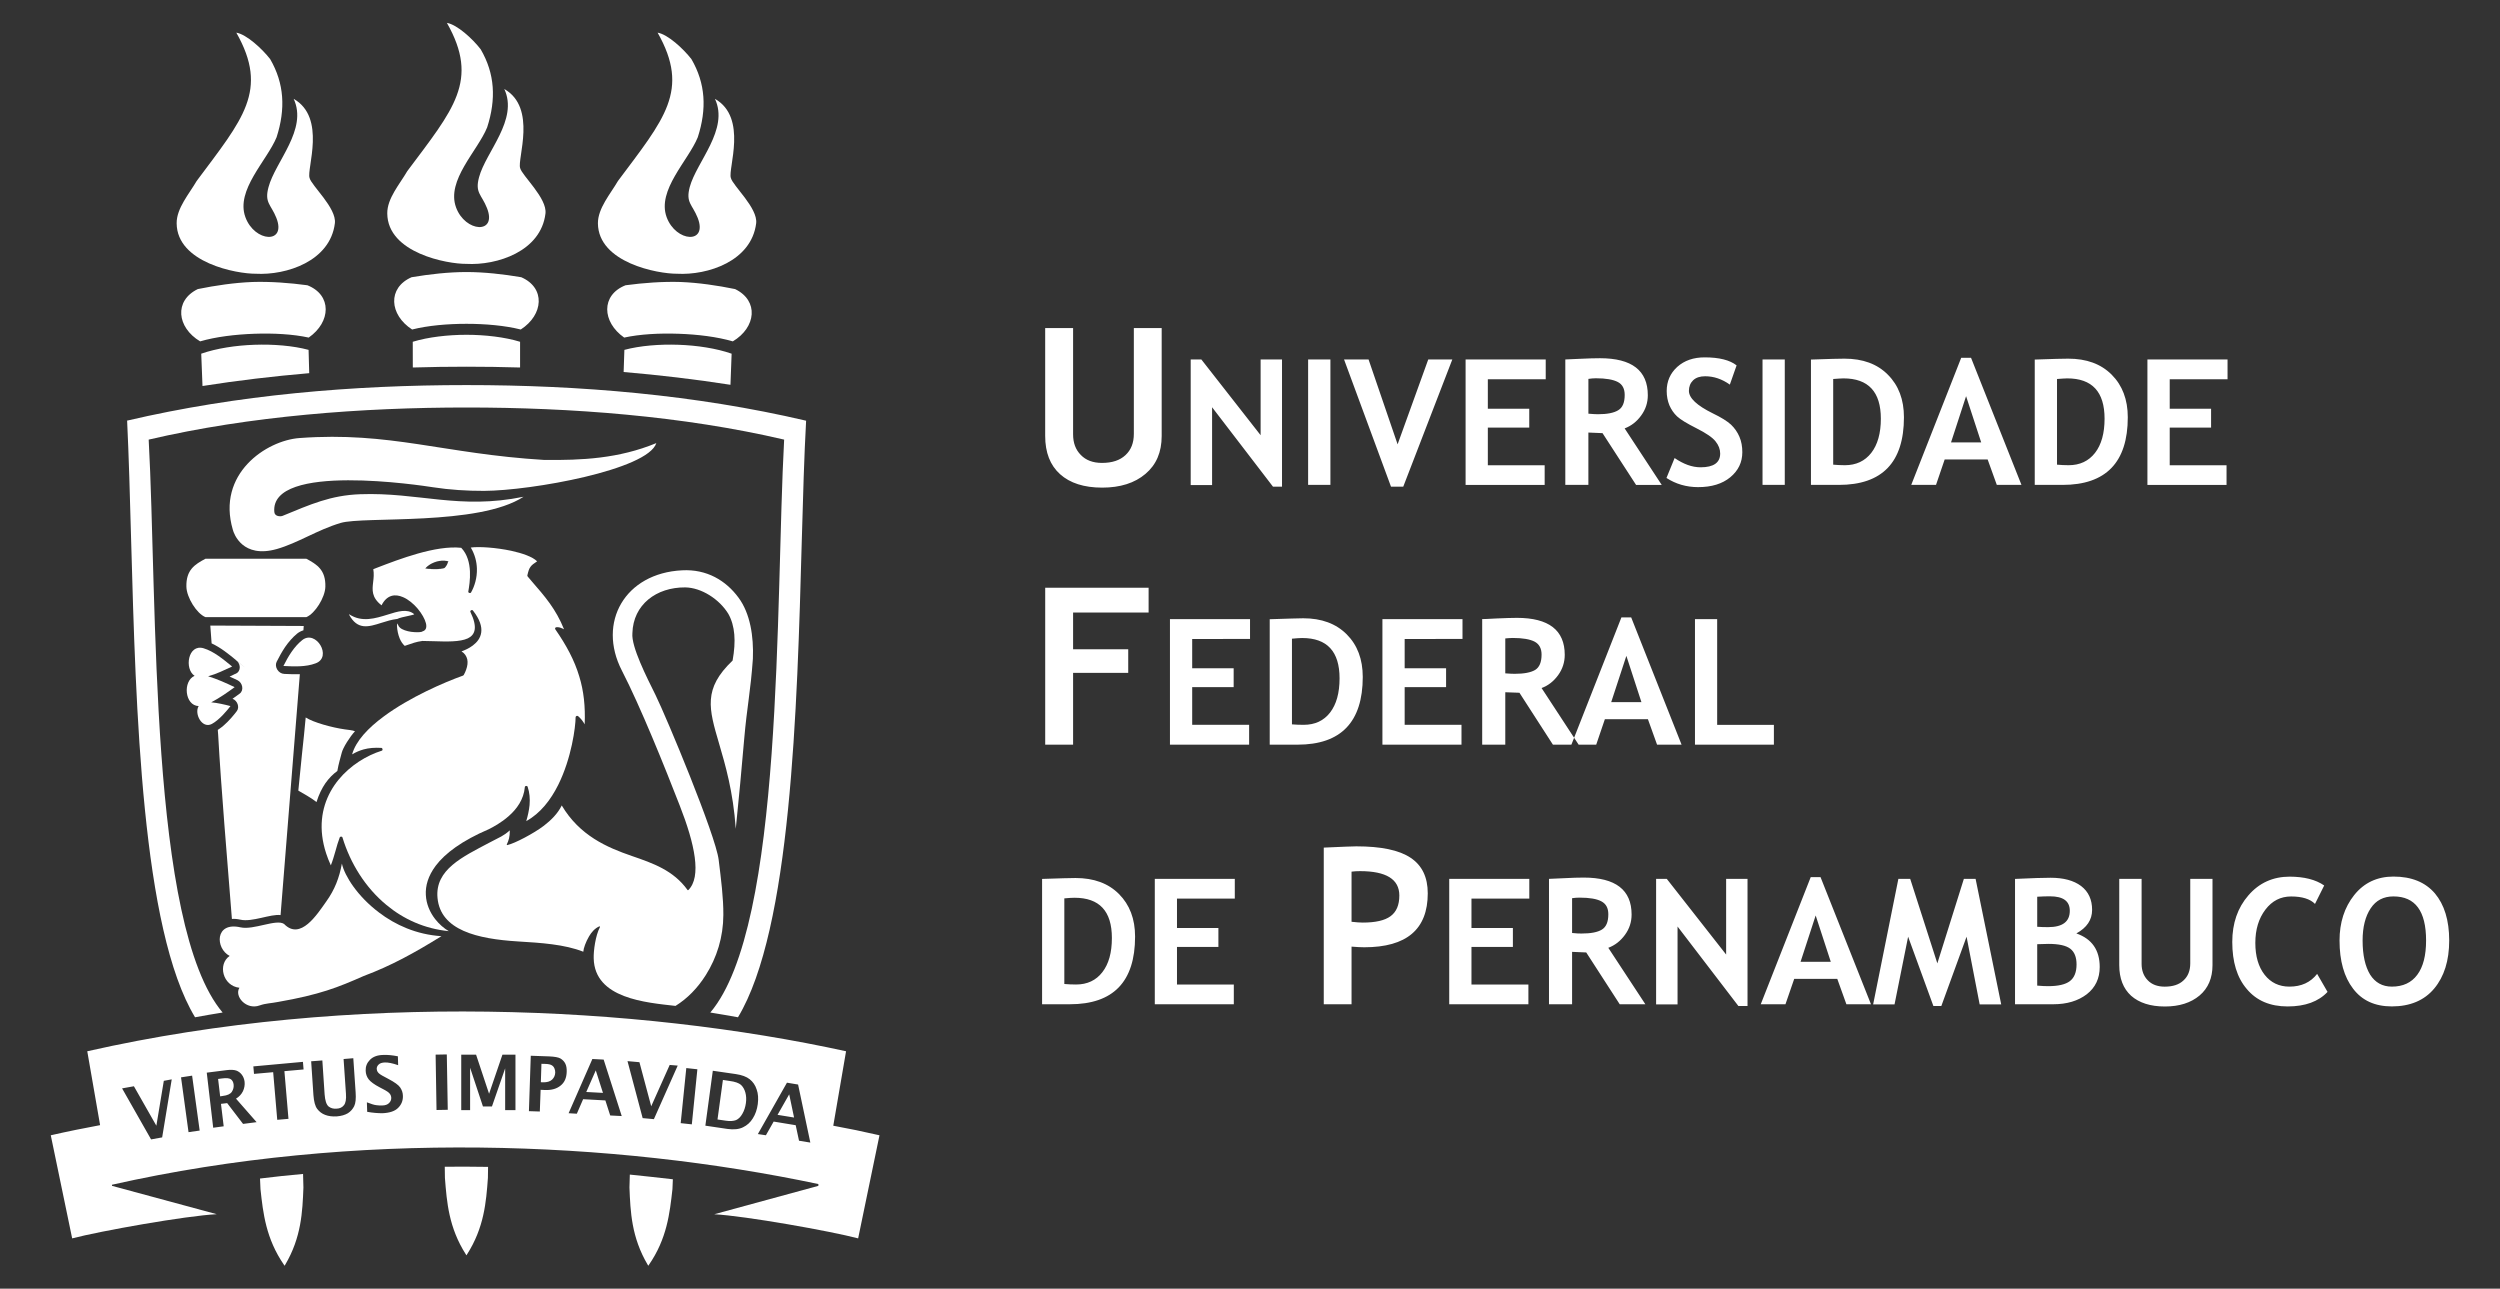 <?xml version="1.0" encoding="utf-8"?>
<!-- Generator: Adobe Illustrator 16.0.0, SVG Export Plug-In . SVG Version: 6.00 Build 0)  -->
<!DOCTYPE svg PUBLIC "-//W3C//DTD SVG 1.1//EN" "http://www.w3.org/Graphics/SVG/1.1/DTD/svg11.dtd">
<svg version="1.1" xmlns="http://www.w3.org/2000/svg" xmlns:xlink="http://www.w3.org/1999/xlink" x="0px" y="0px" width="97px"
	 height="50px" viewBox="0 0 97 50" enable-background="new 0 0 97 50" xml:space="preserve">
<rect x="0" y="0" width="97" height="50" fill="#333333" stroke="none"/>
<g id="projeto">
	<g>
		<path fill-rule="evenodd" clip-rule="evenodd" fill="#FFFFFF" d="M91.669,36.492c0,0.566,0.1,1.008,0.291,1.322
			c0.195,0.309,0.477,0.467,0.844,0.467c0.43,0,0.76-0.152,0.986-0.459c0.229-0.307,0.342-0.748,0.342-1.33
			c0-1.143-0.42-1.711-1.266-1.711c-0.383,0-0.678,0.152-0.883,0.461C91.776,35.551,91.669,35.969,91.669,36.492 M90.774,36.492
			c0-0.695,0.189-1.285,0.568-1.762c0.381-0.479,0.893-0.719,1.523-0.719c0.703,0,1.236,0.219,1.607,0.65
			c0.367,0.436,0.557,1.043,0.557,1.83c0,0.783-0.197,1.404-0.582,1.865s-0.938,0.693-1.645,0.693c-0.656,0-1.156-0.23-1.502-0.688
			C90.952,37.91,90.774,37.285,90.774,36.492z M90.179,34.357l-0.357,0.715c-0.189-0.193-0.502-0.289-0.928-0.289
			c-0.404,0-0.736,0.168-0.996,0.51s-0.391,0.77-0.391,1.291c0,0.52,0.121,0.932,0.361,1.238s0.561,0.459,0.961,0.459
			c0.461,0,0.818-0.162,1.076-0.494l0.404,0.699c-0.352,0.375-0.867,0.564-1.549,0.564c-0.68,0-1.209-0.225-1.584-0.676
			c-0.381-0.443-0.564-1.055-0.564-1.828c0-0.719,0.207-1.324,0.625-1.805c0.416-0.484,0.953-0.727,1.602-0.727
			C89.399,34.016,89.847,34.127,90.179,34.357z M82.229,34.1h0.865v3.299c0,0.26,0.08,0.475,0.242,0.639
			c0.156,0.162,0.377,0.244,0.654,0.244c0.313,0,0.559-0.078,0.73-0.242c0.174-0.158,0.262-0.379,0.262-0.66V34.1h0.863v3.348
			c0,0.5-0.168,0.895-0.502,1.178c-0.338,0.283-0.785,0.426-1.346,0.426c-0.564,0-1-0.143-1.309-0.416
			c-0.305-0.277-0.461-0.674-0.461-1.191V34.1z M79.044,36.635v1.607c0.174,0.016,0.316,0.021,0.426,0.021
			c0.385,0,0.666-0.064,0.838-0.193c0.176-0.133,0.262-0.35,0.262-0.652c0-0.277-0.08-0.48-0.238-0.604
			c-0.166-0.129-0.449-0.191-0.852-0.191C79.394,36.623,79.249,36.629,79.044,36.635z M79.044,34.793v1.166
			c0.135,0.01,0.275,0.014,0.42,0.014c0.563,0,0.844-0.211,0.844-0.635c0-0.375-0.256-0.561-0.77-0.561
			C79.403,34.777,79.241,34.781,79.044,34.793z M79.669,38.965h-1.486v-4.863c0.654-0.031,1.115-0.045,1.377-0.045
			c0.506,0,0.898,0.105,1.186,0.32c0.285,0.217,0.428,0.527,0.428,0.926c0,0.389-0.205,0.691-0.611,0.914
			c0.604,0.211,0.906,0.646,0.906,1.303c0,0.443-0.168,0.797-0.502,1.057C80.63,38.834,80.198,38.965,79.669,38.965z M77.647,38.971
			h-0.836l-0.508-2.627l-0.979,2.688h-0.309l-0.98-2.688l-0.527,2.627h-0.83l0.979-4.871h0.459l1.053,3.279l1.029-3.279h0.455
			L77.647,38.971z M70.448,35.52l-0.586,1.797h1.172L70.448,35.52z M71.64,38.965l-0.354-0.986h-1.67l-0.34,0.986h-0.959
			l1.939-4.932h0.381l1.957,4.932H71.64z M67.448,39.031l-2.359-3.082v3.021h-0.832V34.1h0.414l2.303,2.936V34.1h0.83v4.932H67.448z
			 M60.997,34.85v1.35c0.16,0.018,0.283,0.021,0.363,0.021c0.363,0,0.625-0.049,0.795-0.154c0.166-0.104,0.248-0.297,0.248-0.594
			c0-0.24-0.088-0.404-0.268-0.5c-0.178-0.096-0.457-0.145-0.846-0.145C61.196,34.828,61.097,34.834,60.997,34.85z M62.845,38.965
			l-1.299-2.01c-0.131-0.004-0.316-0.01-0.549-0.023v2.033h-0.896V34.1c0.049,0,0.236-0.01,0.561-0.025
			c0.326-0.018,0.59-0.025,0.789-0.025c1.234,0,1.855,0.479,1.855,1.434c0,0.289-0.086,0.555-0.258,0.789
			c-0.172,0.236-0.385,0.404-0.646,0.502l1.439,2.191H62.845z M57.093,34.865v1.141H58.7v0.734h-1.607v1.459h2.209v0.766h-3.072
			V34.1h3.107v0.766H57.093z M52.44,33.82v1.945c0.186,0.021,0.328,0.031,0.434,0.031c0.492,0,0.852-0.08,1.08-0.248
			c0.225-0.166,0.34-0.43,0.34-0.803c0-0.631-0.51-0.945-1.523-0.945C52.657,33.801,52.546,33.805,52.44,33.82z M52.44,36.729v2.236
			h-1.078v-6.078c0.719-0.033,1.143-0.049,1.264-0.049c0.961,0,1.66,0.146,2.105,0.443c0.447,0.297,0.666,0.756,0.666,1.381
			c0,1.396-0.82,2.092-2.465,2.092C52.81,36.754,52.647,36.746,52.44,36.729z M45.667,34.865v1.141h1.607v0.734h-1.607v1.459h2.205
			v0.766h-3.066V34.1h3.104v0.766H45.667z M41.296,34.857v3.322c0.141,0.012,0.289,0.02,0.453,0.02c0.436,0,0.777-0.16,1.023-0.479
			c0.246-0.316,0.369-0.758,0.369-1.326c0-1.043-0.482-1.561-1.451-1.561C41.597,34.834,41.466,34.84,41.296,34.857z M41.509,38.965
			h-1.076v-4.863c0.686-0.023,1.121-0.035,1.297-0.035c0.711,0,1.271,0.205,1.686,0.621c0.416,0.418,0.625,0.967,0.625,1.652
			C44.04,38.092,43.196,38.965,41.509,38.965z M65.765,28.893v-4.871h0.861v4.102h2.201v0.77H65.765z M63.103,25.447l-0.588,1.795
			h1.172L63.103,25.447z M64.294,28.893l-0.355-0.988h-1.67l-0.336,0.988H60.97l1.941-4.938h0.379l1.955,4.938H64.294z
			 M58.405,24.771v1.355c0.16,0.012,0.279,0.018,0.363,0.018c0.363,0,0.629-0.051,0.795-0.15c0.166-0.102,0.25-0.299,0.25-0.598
			c0-0.236-0.09-0.404-0.27-0.5c-0.176-0.092-0.459-0.143-0.846-0.143C58.606,24.754,58.507,24.762,58.405,24.771z M60.253,28.893
			l-1.299-2.014c-0.133-0.002-0.313-0.01-0.549-0.02v2.033h-0.896v-4.871c0.047,0,0.236-0.006,0.561-0.025
			c0.326-0.014,0.588-0.023,0.787-0.023c1.236,0,1.855,0.479,1.855,1.434c0,0.289-0.086,0.553-0.256,0.789
			c-0.172,0.236-0.385,0.406-0.643,0.5l1.438,2.197H60.253z M54.501,24.791v1.139h1.607v0.732h-1.607v1.461h2.205v0.77h-3.068
			v-4.871h3.107v0.77H54.501z M50.128,24.781v3.324c0.141,0.012,0.293,0.018,0.453,0.018c0.438,0,0.779-0.158,1.025-0.475
			c0.246-0.318,0.369-0.76,0.369-1.33c0-1.039-0.482-1.563-1.451-1.563C50.433,24.756,50.3,24.764,50.128,24.781z M50.347,28.893
			h-1.082v-4.867c0.691-0.021,1.123-0.037,1.301-0.037c0.709,0,1.27,0.207,1.686,0.623s0.623,0.969,0.623,1.654
			C52.874,28.014,52.03,28.893,50.347,28.893z M46.257,24.791v1.139h1.609v0.732h-1.609v1.461h2.209v0.77h-3.072v-4.871h3.107v0.77
			H46.257z M41.636,23.766v1.426h2.139v0.916h-2.139v2.785h-1.082v-6.088h4.012v0.961H41.636z M84.185,14.715v1.143h1.605v0.732
			h-1.605v1.461h2.205v0.764h-3.07v-4.867h3.109v0.768H84.185z M79.812,14.705v3.324c0.139,0.012,0.291,0.021,0.451,0.021
			c0.436,0,0.777-0.162,1.023-0.477c0.248-0.318,0.371-0.764,0.371-1.328c0-1.043-0.482-1.564-1.449-1.564
			C80.112,14.682,79.981,14.693,79.812,14.705z M80.026,18.814h-1.078v-4.863c0.689-0.025,1.119-0.035,1.299-0.035
			c0.709,0,1.268,0.203,1.686,0.621c0.414,0.414,0.625,0.967,0.625,1.652C82.558,17.941,81.708,18.814,80.026,18.814z
			 M76.284,15.371L75.7,17.164h1.17L76.284,15.371z M77.476,18.814l-0.355-0.986h-1.668l-0.336,0.986h-0.961l1.939-4.932h0.381
			l1.957,4.932H77.476z M71.128,14.705v3.324c0.141,0.012,0.291,0.021,0.453,0.021c0.436,0,0.777-0.162,1.023-0.477
			c0.248-0.318,0.373-0.764,0.373-1.328c0-1.043-0.486-1.564-1.453-1.564C71.429,14.682,71.3,14.693,71.128,14.705z M71.345,18.814
			h-1.08v-4.863c0.688-0.025,1.121-0.035,1.299-0.035c0.709,0,1.27,0.203,1.684,0.621c0.416,0.414,0.625,0.967,0.625,1.652
			C73.872,17.941,73.03,18.814,71.345,18.814z M68.386,18.814v-4.867h0.863v4.867H68.386z M64.659,18.545l0.316-0.773
			c0.344,0.236,0.678,0.359,1.008,0.359c0.504,0,0.76-0.178,0.76-0.533c0-0.164-0.059-0.324-0.18-0.473
			c-0.117-0.15-0.363-0.318-0.74-0.508c-0.369-0.186-0.623-0.34-0.752-0.461s-0.227-0.268-0.299-0.432
			c-0.068-0.166-0.104-0.352-0.104-0.553c0-0.375,0.137-0.688,0.41-0.936c0.277-0.248,0.631-0.369,1.064-0.369
			c0.561,0,0.975,0.104,1.238,0.311l-0.262,0.746c-0.305-0.217-0.625-0.324-0.959-0.324c-0.199,0-0.355,0.051-0.467,0.158
			c-0.107,0.105-0.162,0.242-0.162,0.408c0,0.281,0.311,0.57,0.926,0.873c0.328,0.158,0.563,0.305,0.707,0.438
			c0.141,0.135,0.25,0.291,0.326,0.469c0.078,0.18,0.113,0.381,0.113,0.6c0,0.393-0.156,0.715-0.467,0.973
			c-0.311,0.256-0.725,0.383-1.25,0.383C65.433,18.9,65.022,18.781,64.659,18.545z M61.63,14.701v1.35
			c0.16,0.014,0.283,0.021,0.369,0.021c0.359,0,0.621-0.051,0.789-0.156c0.168-0.1,0.25-0.297,0.25-0.592
			c0-0.24-0.086-0.408-0.266-0.502c-0.184-0.096-0.465-0.145-0.85-0.145C61.831,14.678,61.733,14.684,61.63,14.701z M63.479,18.814
			l-1.301-2.008c-0.131-0.004-0.313-0.012-0.549-0.023v2.031h-0.895v-4.867c0.047,0,0.234-0.008,0.563-0.025
			c0.324-0.016,0.588-0.023,0.783-0.023c1.236,0,1.855,0.477,1.855,1.436c0,0.289-0.084,0.549-0.258,0.787
			c-0.17,0.236-0.383,0.402-0.641,0.5l1.439,2.193H63.479z M57.728,14.715v1.143h1.607v0.732h-1.607v1.461h2.205v0.764h-3.068
			v-4.867h3.109v0.768H57.728z M54.446,18.883h-0.475l-1.822-4.936h0.951l1.127,3.293l1.189-3.293h0.934L54.446,18.883z
			 M50.755,18.814v-4.867h0.865v4.867H50.755z M49.392,18.883l-2.363-3.082v3.02h-0.83v-4.873h0.414l2.299,2.938v-2.938h0.83v4.936
			H49.392z M40.554,12.73h1.082v4.123c0,0.332,0.098,0.596,0.299,0.799c0.197,0.205,0.471,0.309,0.822,0.309
			c0.393,0,0.695-0.1,0.912-0.303s0.324-0.473,0.324-0.824V12.73h1.08v4.188c0,0.627-0.209,1.115-0.629,1.469
			c-0.416,0.355-0.98,0.533-1.68,0.533c-0.703,0-1.25-0.176-1.633-0.521c-0.385-0.346-0.578-0.84-0.578-1.486V12.73z"/>
		<path fill-rule="evenodd" clip-rule="evenodd" fill="#FFFFFF" d="M30.169,43.256l0.641,0.104l-0.189-0.9L30.169,43.256z
			 M29.405,44.002l1.129-1.994l0.432,0.072l0.475,2.252l-0.439-0.072l-0.129-0.602l-0.855-0.141l-0.301,0.531L29.405,44.002z
			 M27.839,43.436l0.324,0.047c0.164,0.025,0.295,0.014,0.395-0.023c0.096-0.043,0.178-0.123,0.246-0.244
			c0.07-0.121,0.115-0.258,0.137-0.416c0.02-0.148,0.014-0.285-0.021-0.41c-0.033-0.123-0.092-0.223-0.17-0.297
			c-0.084-0.072-0.229-0.125-0.441-0.152l-0.26-0.039L27.839,43.436z M27.368,43.676l0.289-2.131l0.891,0.129
			c0.238,0.035,0.418,0.102,0.541,0.201c0.123,0.098,0.215,0.227,0.268,0.393c0.061,0.162,0.072,0.355,0.045,0.572
			c-0.029,0.211-0.092,0.395-0.193,0.553c-0.094,0.154-0.221,0.27-0.381,0.346c-0.154,0.076-0.357,0.098-0.607,0.063L27.368,43.676z
			 M26.411,43.578l0.217-2.137l0.43,0.047l-0.215,2.137L26.411,43.578z M24.935,43.383l-0.588-2.211l0.463,0.041l0.457,1.711
			l0.717-1.604l0.311,0.025l-0.924,2.078L24.935,43.383z M22.747,42.369l0.648,0.035l-0.279-0.873L22.747,42.369z M22.062,43.193
			l0.922-2.104l0.438,0.023l0.701,2.191l-0.447-0.023l-0.188-0.584l-0.863-0.047l-0.244,0.563L22.062,43.193z M20.985,41.99
			l0.08,0.004c0.16,0.004,0.277-0.031,0.357-0.105c0.078-0.076,0.117-0.166,0.121-0.277c0-0.057-0.01-0.111-0.031-0.158
			c-0.021-0.053-0.057-0.094-0.102-0.121c-0.051-0.031-0.129-0.049-0.24-0.053l-0.162-0.004L20.985,41.99z M20.522,43.113
			l0.072-2.15l0.715,0.025c0.211,0.01,0.355,0.035,0.438,0.082c0.084,0.051,0.148,0.119,0.188,0.201
			c0.041,0.082,0.057,0.188,0.053,0.313c-0.006,0.24-0.086,0.42-0.24,0.539c-0.15,0.123-0.35,0.178-0.594,0.17l-0.178-0.008
			l-0.031,0.842L20.522,43.113z M17.896,43.072v-2.15h0.576l0.504,1.516l0.518-1.516h0.506v2.15h-0.4v-1.619l-0.512,1.477h-0.35
			l-0.498-1.502v1.645H17.896z M16.937,43.068l-0.035-2.148l0.434-0.008l0.037,2.148L16.937,43.068z M14.247,43.139l-0.012-0.369
			c0.162,0.063,0.287,0.104,0.367,0.111c0.082,0.01,0.156,0.016,0.225,0.012c0.121-0.002,0.211-0.035,0.268-0.094
			c0.059-0.057,0.088-0.127,0.086-0.203c-0.004-0.061-0.021-0.115-0.059-0.16c-0.035-0.049-0.117-0.105-0.254-0.176l-0.141-0.074
			c-0.207-0.109-0.346-0.211-0.422-0.307c-0.074-0.098-0.113-0.207-0.117-0.336c-0.006-0.164,0.049-0.303,0.166-0.422
			s0.285-0.184,0.512-0.189c0.17-0.008,0.357,0.01,0.572,0.053l0.01,0.344c-0.221-0.076-0.391-0.111-0.52-0.105
			c-0.102,0.004-0.184,0.029-0.234,0.078c-0.055,0.049-0.078,0.109-0.078,0.172c0.004,0.051,0.02,0.096,0.055,0.139
			c0.033,0.045,0.117,0.102,0.252,0.17l0.156,0.084c0.232,0.123,0.383,0.23,0.449,0.328s0.104,0.203,0.105,0.33
			c0.004,0.174-0.053,0.328-0.182,0.457c-0.123,0.129-0.33,0.199-0.613,0.211C14.671,43.193,14.474,43.18,14.247,43.139z
			 M12.073,41.178l0.434-0.033l0.088,1.318c0.018,0.238,0.068,0.391,0.15,0.465c0.084,0.068,0.189,0.1,0.313,0.088
			c0.121-0.002,0.221-0.049,0.285-0.133c0.068-0.08,0.096-0.229,0.08-0.447l-0.092-1.346l0.377-0.031l0.09,1.318
			c0.018,0.248,0,0.428-0.055,0.541c-0.055,0.111-0.135,0.205-0.244,0.275c-0.111,0.066-0.254,0.109-0.43,0.123
			c-0.172,0.01-0.322-0.008-0.449-0.057c-0.129-0.047-0.232-0.127-0.313-0.234s-0.127-0.287-0.146-0.533L12.073,41.178z
			 M10.757,43.449l-0.158-1.848l-0.744,0.066l-0.025-0.291l1.924-0.176l0.025,0.295l-0.744,0.066l0.158,1.85L10.757,43.449z
			 M8.542,42.539l0.1-0.016c0.178-0.02,0.295-0.074,0.354-0.162c0.059-0.092,0.08-0.186,0.068-0.285
			c-0.01-0.088-0.047-0.156-0.104-0.199c-0.064-0.045-0.178-0.057-0.348-0.033l-0.15,0.02L8.542,42.539z M8.272,43.756l-0.25-2.137
			l0.773-0.098c0.158-0.021,0.283-0.012,0.371,0.016c0.086,0.031,0.16,0.086,0.217,0.162c0.059,0.078,0.094,0.168,0.107,0.273
			c0.014,0.123-0.008,0.246-0.063,0.367c-0.059,0.119-0.148,0.215-0.27,0.289l0.799,0.912l-0.525,0.068l-0.617-0.807l-0.24,0.029
			l0.105,0.871L8.272,43.756z M7.315,43.928l-0.291-2.127l0.43-0.066l0.293,2.131L7.315,43.928z M5.862,44.209l-1.125-1.98
			l0.459-0.082l0.871,1.531l0.289-1.742l0.307-0.057l-0.371,2.252L5.862,44.209z M3.386,40.789c10.264-2.324,21.336-1.773,29.441,0
			l-0.496,2.889c0.576,0.105,1.18,0.23,1.793,0.371l-0.828,4c-1.074-0.283-4.375-0.871-5.584-0.936l4.041-1.102v-0.07
			c-7.939-1.678-17.947-2.105-27.408,0.027v0.043l4.064,1.1C7.22,47.17,3.884,47.764,2.8,48.049l-0.83-4
			c0.656-0.15,1.301-0.279,1.914-0.393L3.386,40.789z"/>
		<path fill-rule="evenodd" clip-rule="evenodd" fill="#FFFFFF" d="M18.089,10.238c-0.729,0.006-3.051-0.418-3.063-1.957
			c-0.006-0.586,0.484-1.135,0.775-1.639c1.797-2.406,2.811-3.51,1.539-5.754c0.395,0.066,0.998,0.617,1.311,1.025
			c0.553,0.949,0.604,1.936,0.25,3.031c-0.371,0.914-1.59,2.051-1.207,3.102c0.357,0.975,1.609,1.053,1.201,0.027
			c-0.211-0.533-0.473-0.586-0.307-1.199c0.264-0.984,1.535-2.232,0.979-3.42c1.279,0.727,0.494,2.721,0.615,3.068
			c0.068,0.287,1.057,1.17,0.982,1.766C20.987,9.75,19.288,10.307,18.089,10.238"/>
		<path fill-rule="evenodd" clip-rule="evenodd" fill="#FFFFFF" d="M9.917,10.621c-0.73,0.004-3.051-0.422-3.063-1.957
			C6.849,8.08,7.337,7.527,7.63,7.023c1.795-2.408,2.811-3.51,1.539-5.756c0.395,0.066,1,0.623,1.313,1.025
			c0.551,0.949,0.602,1.936,0.25,3.033c-0.375,0.912-1.594,2.051-1.211,3.1c0.357,0.979,1.609,1.055,1.201,0.027
			c-0.211-0.529-0.469-0.582-0.303-1.193c0.262-0.986,1.531-2.236,0.975-3.424c1.281,0.729,0.496,2.721,0.617,3.068
			c0.066,0.291,1.057,1.17,0.982,1.762C12.812,10.131,11.116,10.688,9.917,10.621"/>
		<path fill-rule="evenodd" clip-rule="evenodd" fill="#FFFFFF" d="M26.263,10.621c-0.73,0.004-3.051-0.422-3.064-1.957
			c-0.002-0.584,0.484-1.137,0.777-1.641c1.797-2.408,2.811-3.51,1.539-5.756c0.396,0.066,0.998,0.623,1.311,1.025
			c0.553,0.949,0.602,1.936,0.248,3.033c-0.371,0.912-1.59,2.051-1.209,3.1c0.361,0.979,1.609,1.055,1.205,0.027
			c-0.211-0.529-0.469-0.582-0.309-1.193c0.266-0.986,1.535-2.236,0.979-3.424c1.283,0.729,0.496,2.721,0.617,3.068
			c0.066,0.291,1.055,1.17,0.982,1.762C29.157,10.131,27.464,10.688,26.263,10.621"/>
		<path fill-rule="evenodd" clip-rule="evenodd" fill="#FFFFFF" d="M18.099,15.811c-4.043,0-8.398,0.326-12.33,1.246
			c0.344,6.264,0.01,18.852,2.869,22.229c-0.357,0.059-0.715,0.117-1.07,0.184c-2.064-3.412-2.297-11.926-2.479-18.48
			c-0.047-1.732-0.092-3.326-0.156-4.656l-0.008-0.01l0.008-0.004c4.293-1.004,8.766-1.379,13.166-1.379s8.871,0.375,13.164,1.379
			l0.014,0.004v0.01c-0.074,1.33-0.119,2.924-0.168,4.656c-0.18,6.555-0.418,15.068-2.475,18.48
			c-0.359-0.066-0.719-0.125-1.074-0.184c2.863-3.377,2.523-15.965,2.865-22.229C26.495,16.137,22.142,15.811,18.099,15.811"/>
		<path fill-rule="evenodd" clip-rule="evenodd" fill="#FFFFFF" d="M20.206,12.785c-0.613-0.154-1.375-0.221-2.107-0.221
			c-0.734,0-1.494,0.066-2.109,0.221c-0.885-0.572-0.963-1.617-0.02-2.029c0.697-0.117,1.434-0.201,2.129-0.201
			c0.693,0,1.432,0.084,2.125,0.201C21.171,11.168,21.091,12.213,20.206,12.785"/>
		<path fill-rule="evenodd" clip-rule="evenodd" fill="#FFFFFF" d="M9.034,20.555c-0.639-2.172,1.299-3.465,2.586-3.559
			c3.529-0.26,5.58,0.613,9.5,0.85c1.455,0.014,2.879-0.049,4.346-0.654c-0.334,1.037-4.84,1.844-6.684,1.854
			c-0.65,0.002-1.342-0.041-1.982-0.141c-0.395-0.061-6.338-0.98-6.156,0.963c0.016,0.178,0.244,0.178,0.318,0.148
			c1.092-0.449,1.865-0.797,3.006-0.84c2.277-0.084,3.844,0.611,6.346,0.098c-1.746,1.143-6.197,0.748-7.098,1.016
			c-0.916,0.275-1.654,0.777-2.475,1.012C9.411,21.678,9.075,20.709,9.034,20.555"/>
		<path fill-rule="evenodd" clip-rule="evenodd" fill="#FFFFFF" d="M10.997,25.84c0.18-0.363,0.408-0.748,0.727-1.002
			c0.531-0.428,1.188,0.658,0.521,0.9C11.862,25.883,11.413,25.861,10.997,25.84"/>
		<path fill-rule="evenodd" clip-rule="evenodd" fill="#FFFFFF" d="M9.104,26.662c-0.313-0.152-0.688-0.32-1.029-0.422
			c0.318-0.086,0.635-0.242,0.932-0.379c-0.34-0.277-0.707-0.588-1.111-0.709c-0.604-0.176-0.752,0.807-0.346,1.07
			c-0.465,0.203-0.387,1.154,0.158,1.174c-0.18,0.289,0.127,0.896,0.512,0.693c0.287-0.152,0.602-0.535,0.723-0.693
			c-0.238-0.063-0.5-0.123-0.748-0.146C8.507,27.088,8.825,26.867,9.104,26.662"/>
		<path fill-rule="evenodd" clip-rule="evenodd" fill="#FFFFFF" d="M10.79,38.875c1.623-0.283,2.324-0.566,3.322-1.006
			c1.068-0.4,1.955-0.889,3.016-1.545c-0.979-0.064-1.795-0.441-2.424-0.92c-0.826-0.621-1.33-1.412-1.439-1.896
			c-0.098,0.545-0.277,1.01-0.604,1.467c-0.354,0.498-1.004,1.531-1.639,0.875c-0.301-0.205-1.184,0.246-1.691,0.131
			c-1.002-0.23-0.982,0.822-0.42,1.109c-0.473,0.322-0.271,1.164,0.379,1.236c-0.209,0.326,0.262,0.877,0.787,0.684
			C10.321,38.924,10.517,38.93,10.79,38.875"/>
		<path fill-rule="evenodd" clip-rule="evenodd" fill="#FFFFFF" d="M11.575,30.676c0.199,0.113,0.49,0.279,0.658,0.408
			c0.016,0.014,0.033,0.025,0.047,0.037c0.094-0.299,0.211-0.535,0.346-0.732c0.141-0.199,0.293-0.352,0.463-0.475
			c0.049-0.291,0.121-0.504,0.172-0.713c0.047-0.189,0.313-0.615,0.512-0.828c-0.088-0.043-0.268-0.053-0.398-0.074
			c-0.494-0.07-1.215-0.268-1.514-0.461c-0.043,0.477-0.092,0.945-0.143,1.412C11.667,29.721,11.62,30.189,11.575,30.676"/>
		<path fill-rule="evenodd" clip-rule="evenodd" fill="#FFFFFF" d="M11.888,21.68c0.41,0.221,0.754,0.432,0.736,1.086
			c-0.01,0.418-0.404,1.041-0.736,1.178H7.97c-0.338-0.137-0.727-0.76-0.738-1.178C7.216,22.111,7.558,21.9,7.97,21.68H11.888z"/>
		<path fill-rule="evenodd" clip-rule="evenodd" fill="#FFFFFF" d="M26.21,39.029c0.461-0.287,0.854-0.688,1.176-1.197l0,0
			c0.428-0.68,0.676-1.469,0.68-2.332c0.004-0.672-0.09-1.391-0.182-2.141c-0.115-0.947-2.021-5.521-2.451-6.396
			c-0.342-0.689-0.945-1.875-0.896-2.393c0.029-1.117,0.936-1.787,2.049-1.779c0.629,0.008,1.326,0.457,1.674,1.027l0,0
			c0.262,0.467,0.299,1.066,0.166,1.805c0,0.004-0.004,0.01-0.004,0.01c-1.146,1.092-0.92,1.863-0.52,3.223
			c0.24,0.822,0.545,1.855,0.646,3.301c0.123-1.189,0.229-2.346,0.328-3.496c0.107-1.236,0.248-1.842,0.336-3.102l0,0l0,0l0,0
			c0.035-0.875-0.105-1.758-0.555-2.367c-0.488-0.666-1.232-1.115-2.189-1.064c-2.221,0.109-3.301,2.021-2.34,3.889
			c0.729,1.414,1.668,3.75,2.246,5.238c0.586,1.496,0.854,2.766,0.334,3.279c-0.01,0.01-0.027,0.01-0.031-0.002
			c-0.549-0.764-1.34-1.037-2.16-1.32c-0.967-0.332-2.027-0.791-2.721-1.961c-0.148,0.305-0.408,0.57-0.695,0.789
			c-0.391,0.297-1.131,0.686-1.414,0.748c-0.016,0.004-0.029-0.014-0.023-0.027c0.033-0.068,0.063-0.137,0.086-0.229
			c0.021-0.084,0.031-0.184,0.031-0.314c-0.262,0.23-0.369,0.252-0.803,0.482c-1.021,0.543-2.107,1.039-2.002,2.141
			c0.117,1.254,1.543,1.588,3.111,1.686c0.91,0.055,1.818,0.113,2.545,0.4c0.008-0.131,0.096-0.379,0.223-0.596
			c0.092-0.158,0.223-0.311,0.396-0.387c0.016-0.008,0.035,0.01,0.027,0.027c-0.172,0.326-0.252,0.918-0.242,1.215
			C23.071,38.748,25.069,38.898,26.21,39.029"/>
		<path fill-rule="evenodd" clip-rule="evenodd" fill="#FFFFFF" d="M16.501,22.057l0.02-0.02c0-0.002,0-0.002,0.002-0.006l0,0
			c0.002,0,0.002-0.002,0.004-0.002l0,0c0.002-0.002,0.004-0.004,0.004-0.006l0,0l0.004-0.004l0,0c0,0,0.004-0.002,0.004-0.004l0,0
			c0,0,0.002-0.004,0.004-0.004l0,0c0.002,0,0.002,0,0.006-0.006l0,0c0-0.002,0-0.004,0.004-0.004l0,0l0.004-0.004l0,0
			c0.002-0.004,0.002-0.004,0.006-0.004l0,0c0,0,0.002-0.004,0.006-0.004l0,0c0-0.002,0-0.002,0-0.006l0,0
			c0.006,0,0.006-0.004,0.008-0.004l0,0c0.002-0.002,0.002-0.002,0.004-0.004l0,0c0.002-0.002,0.004-0.004,0.006-0.004l0,0
			c0,0,0.004-0.004,0.006-0.004l0,0l0.004-0.004l0,0c0.002-0.006,0.006-0.006,0.006-0.006l0,0c0.002,0,0.004-0.002,0.006-0.002l0,0
			c0.002-0.002,0.004-0.004,0.004-0.004l0,0c0.002-0.004,0.004-0.004,0.006-0.006l0,0c0.002-0.002,0.004-0.002,0.008-0.006l0,0
			c0,0,0.002-0.002,0.004-0.002l0,0c0.002-0.004,0.004-0.004,0.008-0.004l0,0c0,0,0.004-0.002,0.004-0.006l0,0
			c0.002-0.002,0.006-0.002,0.006-0.002l0.002-0.004c0,0,0,0,0.004,0l0,0c0.004-0.004,0.004-0.004,0.006-0.006l0,0
			c0.004,0,0.006-0.004,0.006-0.004h0.002c0.002-0.002,0.004-0.002,0.004-0.004l0,0c0.004,0,0.006-0.002,0.01-0.002l0,0
			c0-0.004,0.004-0.004,0.004-0.008l0,0c0.002,0,0.006-0.002,0.008-0.002l0,0c0,0,0.002-0.004,0.006-0.006l0,0
			c0,0,0.004-0.002,0.006-0.002l0,0c0.004,0,0.006-0.002,0.008-0.002l0,0c0.002-0.002,0.002-0.002,0.006-0.006l0,0
			c0.002,0,0.004-0.002,0.008-0.002l0,0c0-0.002,0.004-0.004,0.006-0.004l0,0c0.004-0.002,0.006-0.002,0.006-0.006l0,0
			c0.002,0,0.008-0.004,0.008-0.004l0,0c0.004,0,0.004,0,0.008-0.004l0,0c0,0,0.004-0.002,0.006-0.002l0,0
			c0.004,0,0.006-0.004,0.012-0.004l0,0c0,0,0.002,0,0.004-0.004l0,0c0.002,0,0.004-0.004,0.008-0.004l0,0
			c0.002,0,0.004,0,0.008-0.002l0,0c0-0.002,0.002-0.002,0.004-0.002l0,0c0.004,0,0.008-0.004,0.008-0.004l0,0
			c0.006,0,0.008-0.004,0.008-0.004l0,0c0.006-0.002,0.008-0.002,0.008-0.002l0,0c0.002-0.002,0.008-0.004,0.01-0.006l0,0
			c0,0,0.004,0,0.008-0.004l0,0c0.002,0,0.002,0,0.006-0.002l0,0c0.004,0,0.008-0.002,0.008-0.002l0,0
			c0.002-0.002,0.006-0.002,0.01-0.006l0,0c0,0,0.004,0,0.006,0l0,0c0.004,0,0.006-0.002,0.008-0.004l0,0c0.004,0,0.006,0,0.01,0
			l0,0c0.002,0,0.006-0.002,0.006-0.002l0.002-0.002c0.004,0,0.004,0,0.008-0.006l0,0c0,0,0.006,0,0.006-0.002l0,0
			c0.004,0,0.008,0,0.01,0l0,0c0.004,0,0.006,0,0.01-0.006l0,0c0,0,0.002,0,0.006,0l0,0c0.002-0.002,0.004-0.002,0.006-0.002l0,0
			c0.002,0,0.004,0,0.008-0.002l0,0c0,0,0.002-0.002,0.006-0.002l0,0c0,0,0.002,0,0.006,0l0,0c0.002,0,0.004,0,0.006-0.004l0,0
			c0,0,0.006-0.002,0.01-0.002l0,0c0,0,0.002,0,0.006-0.002l0,0c0,0,0.002,0,0.006,0l0,0c0.002,0,0.002-0.002,0.006-0.002l0,0
			c0.002,0,0.004,0,0.008,0l0,0c0.002,0,0.006,0,0.006-0.002l0,0c0.004,0,0.004,0,0.008,0l0,0c0.004-0.002,0.004-0.004,0.004-0.004
			l0,0c0.004,0,0.008,0,0.01,0l0,0c0.004,0,0.004-0.002,0.006-0.002l0,0c0.002,0,0.006,0,0.01,0l0,0h0.002l0,0
			c0.004-0.002,0.008-0.002,0.01-0.004l0,0c0,0,0.002,0,0.006,0l0,0c0.002,0,0.004,0,0.01,0l0,0c0.002,0,0.002,0,0.006,0l0,0
			c0.002,0,0.004,0,0.006,0l0,0c0.004,0,0.004,0,0.006-0.002l0,0c0.004,0,0.008,0,0.01-0.004l0,0c0.002,0,0.004,0,0.006,0l0,0
			c0.004,0,0.004,0,0.008,0l0,0c0.004,0,0.004-0.002,0.008-0.002l0,0c0,0,0.002,0,0.006,0l0,0c0.002,0,0.004,0,0.004,0h0.002
			c0.004,0,0.006,0,0.008,0l0,0c0,0,0.006,0,0.008,0l0,0c0.004,0,0.006,0,0.006,0l0,0c0.002,0,0.006,0,0.008,0l0,0
			c0.002,0,0.004,0,0.008,0l0,0h0.006l0,0c0.004,0,0.006,0,0.01,0l0,0c0,0,0.002,0,0.004,0l0,0c0.004,0,0.006,0,0.008,0l0,0
			c0.004,0,0.006,0,0.008,0l0,0c0.004,0,0.004,0,0.008,0l0,0c0.002,0,0.006,0,0.006,0l0,0c0.004,0,0.008,0,0.01,0l0,0h0.004l0,0
			c0.006,0,0.008,0,0.01,0l0,0c0.004,0,0.004,0,0.004,0h0.002c0.004,0,0.006,0.002,0.008,0.002l0,0c0.004,0,0.006,0,0.006,0l0,0
			c0.004,0,0.004,0,0.01,0.004l0,0c0,0,0.006,0,0.008,0.002l0,0c0.002,0,0.004,0,0.004,0h0.002c0.004,0,0.004,0,0.008,0l0,0
			c0.002,0,0.004,0,0.008,0l0,0c0,0,0.004,0,0.008,0l0,0c0,0,0.004,0.002,0.006,0.004l0,0c0.004,0,0.006,0,0.008,0l0,0
			c0.002,0,0.006,0,0.008,0l0,0c0,0,0.004,0.002,0.008,0.002l0,0c0.002,0,0.004,0,0.006,0.002l0,0
			c0.002,0.002,0.006,0.002,0.006,0.002l0,0c0.004,0,0.008,0.002,0.01,0.002l0,0c0.004,0,0.006,0,0.008,0l0,0l0.004,0.002h0.002
			c0.002,0,0.006,0,0.008,0.002l0,0l0.01,0.002l0,0v0.01H17.38c0,0,0,0.002,0,0.006l0,0l0,0l0,0l0,0l0,0v0.002l0,0l0,0l0,0v0.006
			l0,0v0.002l0,0c0,0.002,0,0.002,0,0.002l0,0l0,0l0,0v0.002l0,0v0.002l0,0h-0.002l0,0v0.002l0,0v0.002l0,0c0,0.002,0,0.002,0,0.002
			l0,0l-0.002,0.002l0,0v0.002l0,0v0.004l0,0l0,0l0,0c0,0.002,0,0.002,0,0.002v0.002v0.002l0,0l0,0l0,0l-0.002,0.002l0,0
			l-0.002,0.004l0,0v0.004l0,0l0,0l0,0l-0.002,0.002l0,0v0.002l0,0l0,0l0,0v0.004l0,0c-0.004,0-0.004,0-0.004,0.004l0,0l0,0l0,0
			v0.004l0,0l0,0h-0.002v0.002l0,0c0,0.004,0,0.004,0,0.004l0,0l0,0h-0.002l-0.002,0.004l0,0c0,0,0,0,0,0.004l0,0c0,0,0,0,0,0.002
			h-0.002v0.002l0,0v0.002l0,0v0.002h-0.002v0.004l0,0l0,0l0,0c0,0.002,0,0.002,0,0.002h-0.002v0.002l0,0c0,0,0,0.002-0.004,0.002
			l0,0v0.002l0,0v0.004l0,0h-0.002l0,0V21.9l0,0c0,0,0,0.004-0.004,0.004l0,0c0,0,0,0,0,0.004l0,0v0.002l0,0l-0.004,0.002l0,0l0,0
			l0,0v0.002l0,0c-0.002,0.004-0.002,0.004-0.002,0.004l0,0c0,0,0,0.002-0.002,0.002l0,0l-0.002,0.004l0,0l0,0l0,0c0,0,0,0-0.002,0
			l0,0v0.004l0,0c0,0,0,0.002-0.002,0.006l0,0l0,0l0,0l-0.002,0.002l0,0l0,0l0,0l-0.004,0.004l0,0v0.002l0,0
			c0,0-0.002,0-0.002,0.004l0,0c-0.002,0-0.002,0-0.002,0l0,0v0.002v0.002l0,0l0,0c0,0.004-0.002,0.004-0.002,0.004l0,0
			c0,0.002,0,0.002,0,0.002l0,0c0,0-0.004,0.002-0.006,0.002l0,0v0.002l0,0l0,0l0,0h-0.002l0,0c0,0,0,0.006-0.002,0.006l0,0l0,0l0,0
			c0,0.004-0.002,0.004-0.002,0.004l0,0l-0.002,0.002l0,0l-0.002,0.002l0,0l0,0v0.002L17.3,21.977l0,0v0.002l0,0
			c0,0,0,0.002-0.002,0.002l0,0l0,0l0,0c-0.002,0.002-0.002,0.004-0.002,0.004l0,0c0,0,0,0-0.004,0l0,0c0,0.004,0,0.004,0,0.004l0,0
			c0,0,0,0.002-0.002,0.002l0,0l-0.002,0.004l0,0l0,0l0,0h-0.002l0,0v0.004l0,0c-0.002,0-0.002,0-0.002,0l0,0
			c-0.002,0.002-0.002,0.004-0.004,0.004l0,0l0,0l0,0h-0.002l0,0c0,0,0,0.002-0.002,0.004l0,0v0.002l0,0l-0.002,0.004l0,0
			c-0.002,0-0.002,0-0.002,0l0,0l0,0l0,0c-0.002,0-0.002,0.002-0.002,0.002v0.002c-0.002,0-0.002,0-0.002,0.002l0,0h-0.002l0,0
			l-0.004,0.002l0,0v0.002l0,0v0.002l0,0l0,0h-0.002c-0.004,0-0.004,0-0.004,0v0.002c0,0.002,0,0.002-0.002,0.002l0,0v0.002l0,0
			h-0.002l0,0v0.002l0,0h-0.002l0,0c0,0,0,0.002,0,0.004l0,0h-0.004l0,0c0,0,0,0-0.002,0.002l0,0l0,0l0,0h-0.002l0,0l0,0l0,0
			c-0.002,0-0.004,0-0.004,0l0,0l-0.002,0.006l-0.004,0.002l0,0c-0.002,0-0.002,0-0.004,0l0,0c-0.006,0-0.006,0-0.006,0l0,0
			c-0.004,0.002-0.004,0.002-0.006,0.002l0,0c-0.002,0-0.004,0-0.008,0l0,0c0,0-0.002,0.002-0.004,0.006l0,0
			c-0.002,0-0.004,0-0.006,0l0,0c-0.002,0-0.004,0-0.006,0l0,0c-0.002,0-0.006,0.004-0.006,0.004l0,0c-0.002,0-0.004,0-0.008,0l0,0
			c0,0-0.002,0-0.004,0l0,0h-0.006l0,0c-0.002,0-0.004,0.002-0.004,0.002h-0.002c0,0-0.004,0-0.008,0l0,0c0,0-0.002,0-0.004,0l0,0
			c-0.002,0-0.004,0.002-0.004,0.002h-0.002c-0.002,0-0.002,0-0.004,0l0,0c-0.004,0-0.004,0-0.006,0l0,0
			c-0.006,0-0.006,0-0.006,0.004l0,0c-0.004,0-0.004,0-0.008,0.002l0,0H17.12l0,0c-0.002,0-0.006,0-0.008,0l0,0h-0.004l0,0
			c0,0-0.004,0-0.008,0.002l0,0h-0.004l0,0c-0.004,0-0.004,0-0.006,0l0,0c-0.002,0-0.006,0-0.006,0l0,0c-0.004,0-0.006,0-0.006,0
			l0,0c-0.004,0-0.006,0-0.006,0l0,0c-0.002,0-0.004,0-0.006,0l0,0h-0.004H17.06c-0.002,0-0.004,0-0.006,0l0,0
			c-0.004,0-0.004,0.004-0.006,0.004l0,0c-0.002,0-0.002,0-0.006,0l0,0c-0.004,0-0.004,0-0.004,0l0,0c-0.002,0-0.004,0-0.008,0l0,0
			c-0.002,0-0.004,0-0.006,0l0,0c0,0-0.004,0.004-0.006,0.004l0,0c-0.002,0-0.004,0-0.008,0l0,0c0,0,0,0-0.004,0l0,0
			c-0.004,0-0.004,0-0.004,0l0,0c-0.004,0-0.004,0-0.008,0l0,0c-0.002,0-0.002,0-0.006,0l0,0c-0.002,0-0.004,0-0.008,0l0,0h-0.002
			h-0.004h-0.002H16.97c-0.002,0-0.002,0-0.002,0.004l0,0c-0.004,0-0.006,0-0.01,0l0,0c-0.002,0-0.002,0-0.004,0l0,0
			c-0.002,0-0.006,0-0.008,0l0,0c0,0,0,0-0.006,0l0,0h-0.004h-0.002c0,0-0.002,0-0.004,0l0,0c-0.002,0-0.004,0-0.008,0l0,0
			c0,0-0.002,0-0.004,0l0,0h-0.006l0,0c-0.002,0-0.002,0-0.006,0l0,0c-0.002,0-0.006,0-0.006,0l0,0c-0.002,0-0.006,0-0.006,0l0,0
			c-0.002,0-0.004,0-0.004,0l0,0c-0.004,0-0.006,0-0.01,0l0,0c0,0-0.002,0-0.006,0l0,0c0,0-0.002,0-0.006,0l0,0h-0.004l0,0
			c-0.004,0-0.004,0-0.006,0l0,0c-0.004,0-0.004,0-0.004,0h-0.002c-0.002,0-0.006,0-0.006,0l0,0c-0.002,0-0.002,0-0.006,0l0,0
			c-0.002,0-0.006,0-0.008,0l0,0h-0.004l0,0c-0.002,0-0.006,0-0.006,0l0,0c-0.002,0-0.002,0-0.002,0h-0.002
			c-0.004,0-0.006,0-0.008,0l0,0c0,0-0.002,0-0.006,0l0,0c0,0-0.002,0-0.008,0l0,0c0,0,0,0-0.004,0l0,0c0,0-0.004-0.004-0.006-0.004
			l0,0c-0.002,0-0.002,0-0.006,0l0,0c-0.002,0-0.002,0-0.004,0l0,0c0,0-0.004,0-0.006,0l0,0c-0.002,0-0.002,0-0.006,0l0,0
			c0,0,0,0-0.006,0l0,0c-0.002,0-0.002,0-0.006,0l0,0c-0.002,0-0.002,0-0.004,0l0,0c-0.004,0-0.006,0-0.006,0l0,0h-0.004l0,0
			c-0.006,0-0.006,0-0.008,0l0,0c-0.002,0-0.002,0-0.006,0l0,0c-0.002-0.004-0.004-0.004-0.006-0.004l0,0H16.72h-0.002
			c0,0-0.002,0-0.006,0l0,0c0,0,0,0-0.004,0l0,0c-0.002,0-0.002,0-0.006,0l0,0c0,0-0.002,0-0.006,0l0,0h-0.004l0,0
			c-0.002-0.004-0.004-0.004-0.004-0.004l0,0c-0.004,0-0.006,0-0.006,0l0,0c-0.002,0-0.004,0-0.004,0l0,0c-0.004,0-0.006,0-0.008,0
			l0,0c-0.002,0-0.002,0-0.002,0h-0.002c-0.002,0-0.002,0-0.006,0l0,0c-0.004,0-0.004,0-0.006,0l0,0c0,0-0.004,0-0.008,0l0,0
			c0,0,0,0-0.002,0l0,0h-0.004l0,0c-0.002,0-0.006,0-0.006,0l0,0c-0.004,0-0.004,0-0.006,0l0,0c-0.002,0-0.002,0-0.006,0l0,0
			c0,0,0-0.002-0.006-0.002l0,0h-0.004l0,0c-0.002,0-0.004,0-0.004,0l0,0c-0.002,0-0.002,0-0.006,0l0,0c-0.002,0-0.002,0-0.004,0
			l0,0c0,0-0.004,0-0.006,0l0,0c0,0-0.002,0-0.004-0.002l0,0c-0.002,0-0.004,0-0.006,0l0,0l-0.004-0.004l0,0h-0.004l0,0
			c-0.002,0-0.004,0-0.004,0l0,0c-0.006,0-0.006,0-0.006,0l0,0h-0.004l0,0c-0.002,0-0.006,0-0.006,0l0,0c0,0-0.002,0-0.006-0.002
			l0,0h-0.004l0,0c0,0-0.002,0-0.004,0l0,0c0,0-0.004,0-0.006,0l0,0c0,0,0,0-0.004,0l0,0c0,0,0,0-0.004,0l0,0c0,0,0,0-0.002,0
			L16.501,22.057z M13.181,32.494c0.018-0.047,0.098-0.047,0.109,0.006c0.307,1.008,0.893,1.945,1.707,2.615
			c0.664,0.551,1.48,0.922,2.416,1.014c-0.189-0.111-0.375-0.271-0.531-0.471c-0.199-0.258-0.342-0.576-0.359-0.93
			c-0.021-0.354,0.086-0.74,0.383-1.137c0.361-0.479,1.01-0.969,2.064-1.42c0.15-0.076,0.479-0.246,0.779-0.516
			c0.301-0.266,0.572-0.633,0.615-1.115c0.002-0.055,0.092-0.064,0.109-0.012c0.076,0.227,0.096,0.465,0.074,0.711
			c-0.02,0.203-0.066,0.412-0.129,0.621c0.549-0.301,0.953-0.828,1.24-1.404c0.52-1.043,0.674-2.252,0.676-2.627
			c0.002-0.047,0.059-0.07,0.096-0.043c0.076,0.066,0.152,0.15,0.219,0.256c0.012,0.021,0.023,0.043,0.037,0.064
			c0.029-0.697-0.037-1.297-0.209-1.857c-0.188-0.631-0.502-1.213-0.93-1.83c-0.025-0.035,0-0.082,0.043-0.082
			c0.063-0.006,0.133,0.004,0.205,0.039c0.029,0.008,0.061,0.025,0.09,0.041c-0.318-0.789-0.74-1.271-1.254-1.863
			c-0.057-0.064-0.109-0.131-0.156-0.184c-0.008-0.008-0.016-0.035-0.014-0.045c0.041-0.172,0.066-0.262,0.127-0.338
			c0.051-0.07,0.123-0.121,0.252-0.207c-0.174-0.176-0.568-0.314-1.008-0.41c-0.584-0.123-1.236-0.17-1.566-0.125
			c0.162,0.271,0.23,0.555,0.238,0.814c0.012,0.367-0.096,0.699-0.227,0.928c-0.029,0.047-0.117,0.018-0.107-0.035
			c0.027-0.156,0.08-0.461,0.064-0.785c-0.016-0.318-0.096-0.658-0.338-0.912c-0.986-0.105-2.4,0.438-3.289,0.781
			c-0.066,0.027-0.096,0.039-0.123,0.049c0.031,0.178,0.014,0.342-0.006,0.504c-0.035,0.301-0.068,0.59,0.326,0.898
			c0.207-0.408,0.523-0.453,0.832-0.318c0.209,0.088,0.412,0.26,0.572,0.449c0.16,0.191,0.277,0.4,0.318,0.563
			c0.039,0.156,0.006,0.275-0.125,0.314c-0.01,0.008-0.023,0.014-0.041,0.02c-0.076,0.021-0.242,0.021-0.408,0
			c-0.17-0.025-0.342-0.078-0.438-0.166c-0.033-0.033-0.057-0.064-0.068-0.105c-0.01-0.023-0.02-0.041-0.029-0.057
			c-0.01,0.031-0.014,0.072-0.014,0.105c0.01,0.164,0.043,0.328,0.104,0.477c0.047,0.113,0.113,0.217,0.197,0.291
			c0.031-0.01,0.068-0.023,0.109-0.037c0.15-0.053,0.35-0.125,0.564-0.152l0.008-0.002c0.141,0,0.291,0.004,0.445,0.01
			c0.496,0.016,1.016,0.033,1.324-0.111c0.285-0.139,0.387-0.426,0.098-1.025c-0.025-0.051,0.064-0.1,0.098-0.055
			c0.545,0.693,0.316,1.117-0.004,1.357c-0.15,0.115-0.322,0.186-0.439,0.229c0.125,0.076,0.193,0.186,0.223,0.307
			c0.027,0.123,0.008,0.262-0.043,0.402c-0.023,0.068-0.057,0.143-0.096,0.211c-0.004,0.004-0.023,0.021-0.029,0.021
			c-0.713,0.254-2.064,0.836-3.07,1.582c-0.607,0.447-1.086,0.951-1.23,1.473c0.143-0.086,0.289-0.148,0.447-0.193
			c0.201-0.055,0.426-0.074,0.686-0.059c0.055,0.004,0.068,0.092,0.018,0.109c-0.148,0.047-0.297,0.104-0.443,0.174
			c-0.605,0.287-1.191,0.766-1.545,1.412c-0.354,0.645-0.479,1.455-0.17,2.4c0.047,0.15,0.111,0.303,0.182,0.463
			c0.072-0.182,0.127-0.373,0.182-0.564C13.067,32.836,13.116,32.662,13.181,32.494z"/>
		<path fill-rule="evenodd" clip-rule="evenodd" fill="#FFFFFF" d="M15.405,24.016c-0.213,0.025-0.414,0.09-0.607,0.15
			c-0.5,0.16-0.926,0.291-1.254-0.318c-0.004-0.006,0.01-0.016,0.012-0.01c0.486,0.32,1.008,0.156,1.48,0.01
			c0.402-0.127,0.764-0.24,1.029-0.023c0.006,0.002,0.006,0.008,0.002,0.014c-0.014,0.01-0.098,0.031-0.209,0.055
			c-0.158,0.033-0.367,0.078-0.449,0.123H15.405"/>
		<path fill-rule="evenodd" clip-rule="evenodd" fill="#FFFFFF" d="M11.685,25.539l0.02-0.244c-0.053,0.063-0.104,0.129-0.15,0.197
			c-0.012,0.016-0.025,0.035-0.039,0.057C11.573,25.549,11.63,25.545,11.685,25.539 M8.993,26.215L8.993,26.215
			C9.13,26.326,9.261,26.434,8.993,26.215z M8.329,26.633l0.01,0.17c0.049-0.029,0.092-0.059,0.139-0.088
			c0.008-0.004,0.014-0.008,0.021-0.014C8.438,26.676,8.382,26.656,8.329,26.633z M8.257,25.645l0.016,0.203
			c0.057-0.023,0.111-0.047,0.17-0.072C8.382,25.729,8.321,25.684,8.257,25.645z M9.181,25.633c0.002,0.006,0.01,0.01,0.012,0.016
			C9.878,26.205,9.144,25.605,9.181,25.633z M10.886,35.506l0.748-9.348c-0.205,0.006-0.408,0-0.605-0.01
			c-0.006,0-0.008,0-0.01-0.004c-0.217-0.006-0.379-0.27-0.287-0.463c0.098-0.195,0.207-0.393,0.33-0.576
			c0.133-0.193,0.287-0.373,0.465-0.52c0.08-0.063,0.162-0.104,0.246-0.129l0.012-0.168l-3.625-0.016l0.051,0.691
			c0.35,0.162,0.656,0.41,0.943,0.646H9.149c0.014,0.008,0.021,0.016,0.029,0.025l0.002-0.004l-0.002,0.004
			c0.004,0.002,0.012,0.006,0.014,0.012c0.162,0.145,0.143,0.408-0.035,0.49c-0.016,0.006-0.033,0.016-0.051,0.02
			c-0.037,0.021-0.072,0.037-0.113,0.057c-0.043-0.035-0.094-0.076-0.158-0.129l0,0c0.014,0.014,0.086,0.072,0.158,0.129
			c-0.027,0.014-0.057,0.025-0.084,0.037c0.006,0.004,0.01,0.004,0.016,0.01c0.057,0.021,0.109,0.047,0.145,0.064
			c0.066,0.031,0.109,0.053,0.141,0.068h0.004c0.205,0.104,0.254,0.398,0.084,0.521c-0.09,0.068-0.186,0.133-0.277,0.199
			c0.188,0.07,0.283,0.322,0.168,0.477c-0.094,0.125-0.295,0.375-0.516,0.564c-0.045,0.041-0.092,0.074-0.137,0.107
			c-0.031,0.023-0.059,0.043-0.086,0.059l0.002,0.031l0,0l0,0v0.008l0.012,0.152c0.115,2.082,0.355,4.867,0.533,7.145
			c0.094-0.008,0.207,0,0.334,0.029C9.776,35.787,10.511,35.453,10.886,35.506z"/>
		<path fill-rule="evenodd" clip-rule="evenodd" fill="#FFFFFF" d="M11.978,13.098c-0.617-0.135-1.379-0.174-2.113-0.148
			s-1.49,0.117-2.1,0.295c-0.902-0.539-1.02-1.578-0.09-2.029c0.691-0.141,1.426-0.248,2.119-0.275
			c0.695-0.021,1.436,0.033,2.133,0.127C12.886,11.447,12.845,12.494,11.978,13.098"/>
		<path fill-rule="evenodd" clip-rule="evenodd" fill="#FFFFFF" d="M18.099,12.99c-0.719,0-1.486,0.088-2.084,0.271
			c0,0.025,0.002,0.518,0.002,0.998c0.695-0.021,1.393-0.031,2.082-0.031s1.385,0.01,2.08,0.031c0-0.48,0-0.973,0-0.998
			C19.583,13.078,18.817,12.99,18.099,12.99"/>
		<path fill-rule="evenodd" clip-rule="evenodd" fill="#FFFFFF" d="M9.878,13.377c-0.719,0.023-1.48,0.139-2.07,0.346
			c0,0.047,0.023,0.662,0.049,1.254c1.373-0.217,2.756-0.379,4.141-0.498c-0.012-0.43-0.025-0.869-0.025-0.904
			C11.366,13.412,10.599,13.352,9.878,13.377"/>
		<path fill-rule="evenodd" clip-rule="evenodd" fill="#FFFFFF" d="M24.218,13.098c0.619-0.135,1.377-0.174,2.115-0.148
			c0.734,0.025,1.49,0.117,2.1,0.295c0.904-0.539,1.018-1.578,0.088-2.029c-0.689-0.141-1.422-0.248-2.117-0.275
			c-0.697-0.021-1.434,0.033-2.133,0.127C23.31,11.447,23.354,12.494,24.218,13.098"/>
		<path fill-rule="evenodd" clip-rule="evenodd" fill="#FFFFFF" d="M26.315,13.377c0.721,0.023,1.482,0.139,2.072,0.346
			c0,0.047-0.023,0.635-0.045,1.207c-1.373-0.215-2.758-0.377-4.145-0.496c0.016-0.416,0.027-0.824,0.029-0.859
			C24.829,13.412,25.601,13.352,26.315,13.377"/>
		<path fill-rule="evenodd" clip-rule="evenodd" fill="#FFFFFF" d="M18.099,48.707L18.099,48.707L18.099,48.707l-0.023-0.035
			c-0.666-1.043-0.74-2.031-0.813-2.969c0-0.031,0-0.205-0.006-0.434c0.564-0.004,1.123-0.004,1.68,0.006
			c0,0.229-0.002,0.396-0.006,0.428c-0.068,0.938-0.145,1.926-0.811,2.969L18.099,48.707z"/>
		<path fill-rule="evenodd" clip-rule="evenodd" fill="#FFFFFF" d="M11.042,49.111L11.042,49.111L11.042,49.111l-0.021-0.031
			c-0.703-1.02-0.813-2.006-0.914-2.941c-0.004-0.029-0.012-0.193-0.018-0.412c0.555-0.068,1.115-0.129,1.67-0.178
			c0.01,0.277,0.016,0.498,0.014,0.527c-0.037,0.943-0.078,1.934-0.709,3L11.042,49.111z"/>
		<path fill-rule="evenodd" clip-rule="evenodd" fill="#FFFFFF" d="M25.153,49.111L25.153,49.111L25.153,49.111l-0.021-0.035
			c-0.631-1.066-0.672-2.057-0.709-3c0-0.025,0.006-0.234,0.014-0.502c0.561,0.059,1.119,0.117,1.67,0.182
			c-0.006,0.205-0.016,0.357-0.016,0.383c-0.105,0.936-0.211,1.922-0.916,2.941L25.153,49.111z"/>
	</g>
</g>
<g id="Layer_5">
</g>
<g id="cores">
</g>
</svg>
